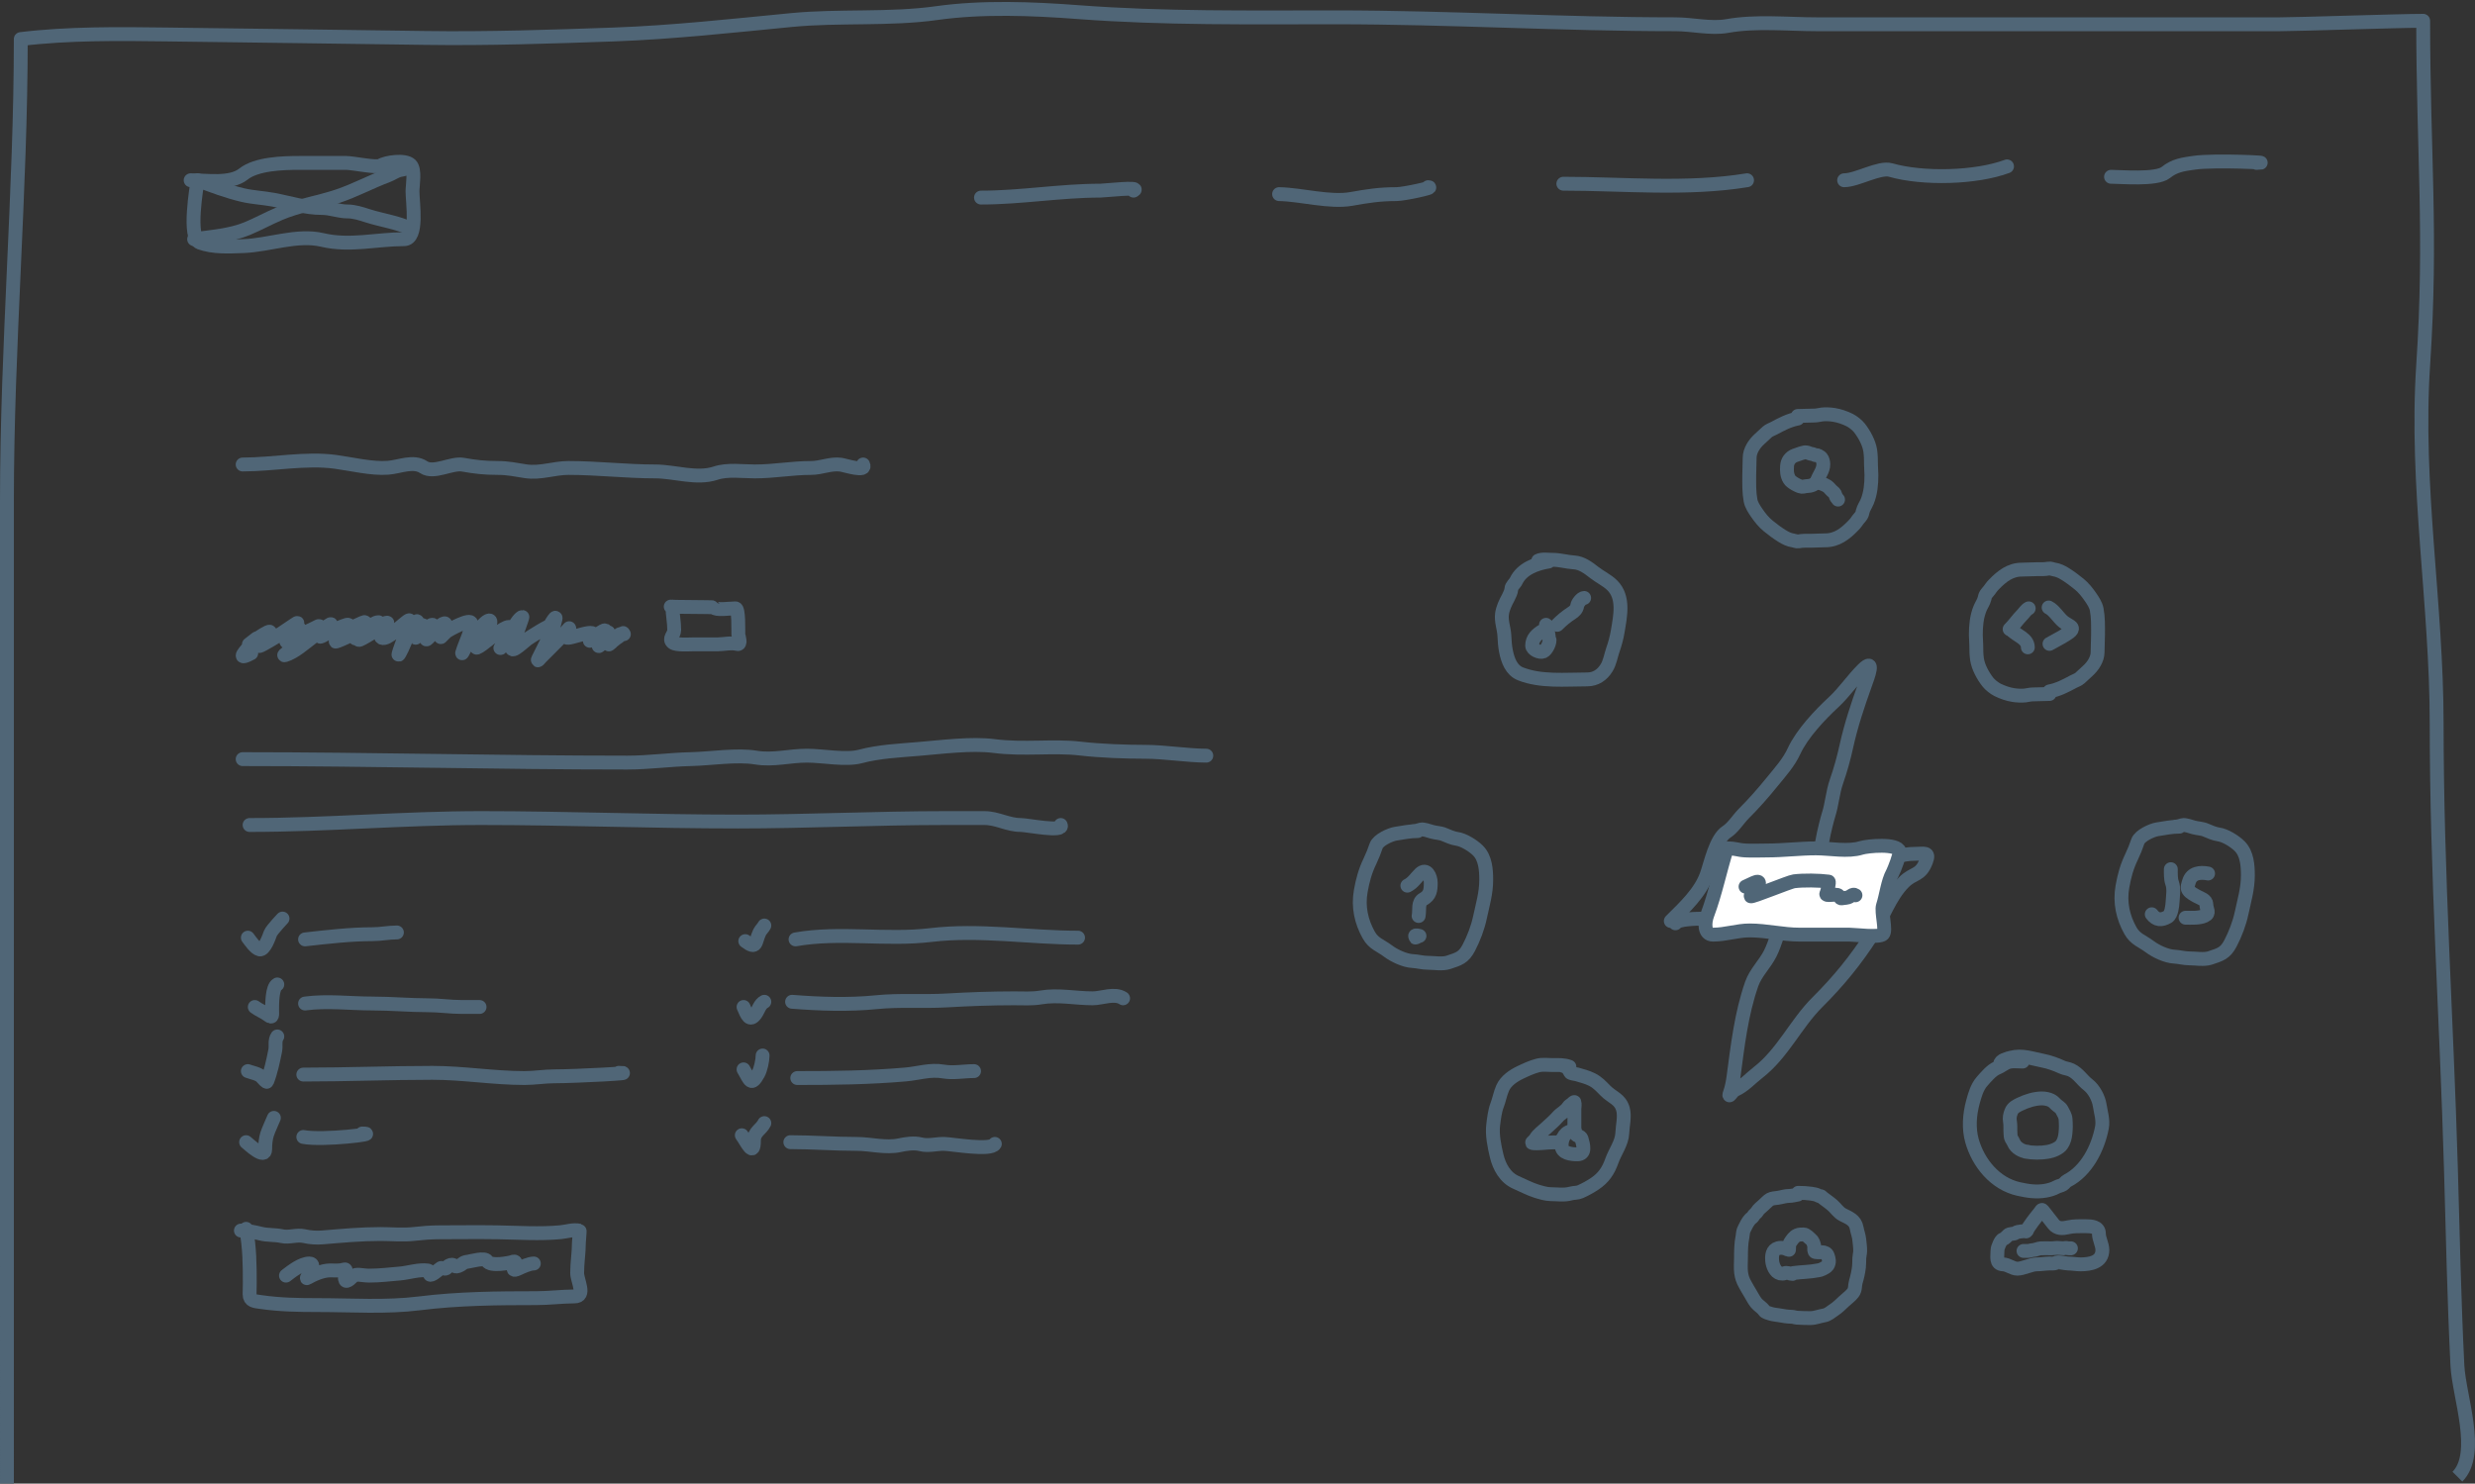 <svg width="357" height="214" viewBox="0 0 357 214" fill="none" xmlns="http://www.w3.org/2000/svg">
<rect x="0" y="0" width="357" height="214" fill="#333333" stroke="none"/>
<path d="M28.5 26C28.396 26.856 27.048 34.351 28.833 35C30.789 35.711 33.058 35.573 35.111 35.5C38.774 35.369 42.863 33.755 46.5 34.611C50.48 35.548 54.311 34.5 58.278 34.5C60.356 34.5 59.5 29.212 59.5 27.611C59.5 26.69 59.928 24.483 59.222 23.778C58.431 22.987 55.663 23.396 54.889 23.889C54.34 24.238 50.905 23.5 49.944 23.5C47.685 23.5 45.426 23.5 43.167 23.5C40.825 23.5 36.99 23.608 35.111 25.111C33.267 26.587 29.808 26 27.5 26" stroke="#506677" stroke-width="2" stroke-linecap="round" stroke-linejoin="round"/>
<path d="M28 34.5C30.49 34.155 33.29 33.955 35.625 32.986C37.228 32.321 38.736 31.486 40.333 30.806C43.06 29.643 45.916 29.232 48.694 28.306C51.215 27.465 53.474 26.221 55.944 25.306C56.532 25.088 57.153 24.616 57.764 24.514C58.941 24.318 58.82 24.118 57.5 24.25" stroke="#506677" stroke-width="2" stroke-linecap="round" stroke-linejoin="round"/>
<path d="M28.5 26C30.633 26.796 32.805 27.623 35.014 28.139C36.489 28.483 37.952 28.533 39.417 28.806C41.797 29.248 44.028 30 46.458 30C47.723 30 48.859 30.5 50.139 30.5C51.114 30.5 52.102 30.827 53.028 31.125C55.062 31.779 57.416 32.083 59.25 33" stroke="#506677" stroke-width="2" stroke-linecap="round" stroke-linejoin="round"/>
<path d="M1.001 214C1.001 170.325 1 115.664 1 72.25C1 49.915 2.997 27.46 2.997 5.632C9.823 4.805 17.175 4.878 24.028 4.972C36.462 5.144 48.898 5.289 61.333 5.472C70.325 5.604 79.555 5.294 88.556 4.972C97.033 4.669 105.715 3.707 114.167 2.889C121.069 2.221 128.297 2.845 135.111 1.889C141.699 0.964 148.91 1.247 155.556 1.75C167.876 2.683 180.341 2.5 192.694 2.5C209.034 2.5 225.319 3.5 241.667 3.5C244.135 3.5 246.773 4.172 249.139 3.75C253.301 3.007 257.88 3.5 262.083 3.5H328.833C331.528 3.5 346 3 349.526 3C349.526 21.94 350.779 33.803 349.526 52.66C348.374 69.998 351.468 87.068 351.468 104.362C351.468 125.845 352.901 146.927 353.52 168.364C353.794 177.861 353.99 187.479 354.463 196.971C354.684 201.404 357.808 209.643 354.463 212.999" stroke="#506677" stroke-width="2" stroke-linejoin="round"/>
<path d="M304.5 25.5C305.87 25.5 311.05 25.96 312.389 24.889C313.676 23.859 314.848 23.708 316.5 23.472C319.47 23.048 328.5 23.5 325.5 23.5" stroke="#506677" stroke-width="2" stroke-linecap="round" stroke-linejoin="round"/>
<path d="M289.5 24C285.024 25.666 277.396 25.863 272.722 24.528C271.073 24.057 267.871 26 266 26" stroke="#506677" stroke-width="2" stroke-linecap="round" stroke-linejoin="round"/>
<path d="M252 26C243.34 27.414 234.107 26.5 225.5 26.5" stroke="#506677" stroke-width="2" stroke-linecap="round" stroke-linejoin="round"/>
<path d="M184.5 28C187.673 28.062 191.847 29.243 194.917 28.694C197.25 28.278 199.002 28 201.444 28C202.507 28 207.104 27 206 27" stroke="#506677" stroke-width="2" stroke-linecap="round" stroke-linejoin="round"/>
<path d="M141.5 28.5C147.309 28.5 152.934 27.5 158.722 27.5C159.315 27.5 164.735 26.882 163.5 27.5" stroke="#506677" stroke-width="2" stroke-linecap="round" stroke-linejoin="round"/>
<path d="M35 67C39.432 67 44.035 66.038 48.333 66.611C50.684 66.925 53.629 67.653 55.972 67.472C57.65 67.343 59.616 66.392 61.111 67.389C62.577 68.366 65.139 66.73 66.778 67.028C68.536 67.347 69.938 67.5 71.778 67.5C73.286 67.5 74.412 67.758 75.806 67.972C77.945 68.301 79.894 67.5 82 67.5C86.172 67.5 90.294 68 94.5 68C97.295 68 100.499 69.158 103.222 68.25C104.942 67.677 107.088 68 108.889 68C111.725 68 114.191 67.5 117 67.5C118.475 67.5 119.795 66.83 121.278 67.028C121.905 67.111 125.087 68.174 124.5 67" stroke="#506677" stroke-width="2" stroke-linecap="round" stroke-linejoin="round"/>
<path d="M35 109.5C53.444 109.5 71.984 110 90.472 110C93.56 110 96.577 109.569 99.611 109.5C102.531 109.434 106.272 108.814 109.056 109.278C111.532 109.691 113.875 109 116.389 109C118.655 109 122.017 109.675 124.111 109.111C126.752 108.4 129.812 108.254 132.528 108.028C135.806 107.755 140.167 107.189 143.389 107.611C147.6 108.163 152.001 107.528 155.778 107.972C158.716 108.318 162.41 108.444 165.25 108.444C167.92 108.444 171.383 109 174 109" stroke="#506677" stroke-width="2" stroke-linecap="round" stroke-linejoin="round"/>
<path d="M36 119C47.213 119 58.133 118 69.389 118C81.76 118 93.949 118.5 106.389 118.5C116.427 118.5 126.313 118 136.444 118C138.296 118 140.148 118 142 118C143.863 118 145.371 119 147.25 119C148.162 119 153.55 120.099 153 119" stroke="#506677" stroke-width="2" stroke-linecap="round" stroke-linejoin="round"/>
<path d="M35.75 135.25C36.091 135.686 36.819 136.805 37.444 136.944C38.133 137.097 38.815 135.148 39 134.639C39.185 134.13 40.882 132.368 40.75 132.5" stroke="#506677" stroke-width="2" stroke-linecap="round" stroke-linejoin="round"/>
<path d="M44 135.5C47.137 135.147 50.619 134.75 53.75 134.75C54.914 134.75 56.063 134.5 57.25 134.5" stroke="#506677" stroke-width="2" stroke-linecap="round" stroke-linejoin="round"/>
<path d="M36.75 145.25C37.34 145.697 38.096 145.977 38.625 146.389C39.395 146.988 39.25 146.378 39.25 145.625C39.25 144.848 39.243 142.378 40 142" stroke="#506677" stroke-width="2" stroke-linecap="round" stroke-linejoin="round"/>
<path d="M44 144.75C47.251 144.317 50.483 144.75 53.75 144.75C56.432 144.75 59.075 145 61.75 145C63.375 145 64.982 145.25 66.625 145.25C67.234 145.25 70.587 145.25 68.5 145.25" stroke="#506677" stroke-width="2" stroke-linecap="round" stroke-linejoin="round"/>
<path d="M35.75 154.5C36.281 154.707 37.353 154.879 37.75 155.375C37.891 155.552 38.46 156.163 38.514 156.028C39.06 154.663 39.407 152.993 39.694 151.556C39.841 150.824 39.581 150.129 40 149.5" stroke="#506677" stroke-width="2" stroke-linecap="round" stroke-linejoin="round"/>
<path d="M43.75 155C49.947 155 56.165 154.75 62.375 154.75C66.805 154.75 71.209 155.5 75.653 155.5C77.132 155.5 78.535 155.25 80.028 155.25C83.106 155.25 92.329 154.75 89.25 154.75" stroke="#506677" stroke-width="2" stroke-linecap="round" stroke-linejoin="round"/>
<path d="M43.75 164C46.536 164.544 55.088 163.5 52.25 163.5" stroke="#506677" stroke-width="2" stroke-linecap="round" stroke-linejoin="round"/>
<path d="M35.5 164.75C35.91 165.073 38.25 167.318 38.25 165.764C38.25 165.022 38.314 164.337 38.514 163.639C38.662 163.122 39.651 160.949 39.5 161.25" stroke="#506677" stroke-width="2" stroke-linecap="round" stroke-linejoin="round"/>
<path d="M107.5 135.75C109.216 137.05 108.889 135.907 109.556 134.5C109.74 134.11 110.071 133.858 110.25 133.5" stroke="#506677" stroke-width="2" stroke-linecap="round" stroke-linejoin="round"/>
<path d="M107.25 145.25C107.744 146.412 108.131 147.467 109 146.25C109.414 145.67 109.602 144.824 110.25 144.5" stroke="#506677" stroke-width="2" stroke-linecap="round" stroke-linejoin="round"/>
<path d="M107.25 154.25C108.184 155.846 108.326 156.763 109.375 154.875C109.728 154.239 110 152.925 110 152.25" stroke="#506677" stroke-width="2" stroke-linecap="round" stroke-linejoin="round"/>
<path d="M107 163.75C107.706 164.721 108.75 167.068 108.75 164.5C108.75 163.255 109.776 162.948 110.25 162" stroke="#506677" stroke-width="2" stroke-linecap="round" stroke-linejoin="round"/>
<path d="M114.75 135.5C121.151 134.375 127.759 135.648 134.25 134.875C141.289 134.037 148.476 135.25 155.5 135.25" stroke="#506677" stroke-width="2" stroke-linecap="round" stroke-linejoin="round"/>
<path d="M114.25 144.5C118.282 144.819 122.415 144.959 126.444 144.556C129.825 144.218 133.169 144.503 136.556 144.306C139.767 144.118 143.073 144 146.278 144C147.559 144 148.873 144.093 150.139 143.875C152.616 143.448 155.131 144 157.611 144C158.939 144 160.785 143.19 162 144" stroke="#506677" stroke-width="2" stroke-linecap="round" stroke-linejoin="round"/>
<path d="M115 155.5C120.272 155.5 125.406 155.44 130.625 154.986C132.443 154.828 134.184 154.23 136.056 154.556C137.538 154.813 139.002 154.5 140.5 154.5" stroke="#506677" stroke-width="2" stroke-linecap="round" stroke-linejoin="round"/>
<path d="M114 164.75C117.182 164.75 120.321 165 123.556 165C125.545 165 127.776 165.621 129.75 165.194C130.683 164.993 131.858 164.811 132.806 165.056C133.914 165.342 135.045 164.974 136.194 165C137.342 165.025 142.985 166.031 143.5 165" stroke="#506677" stroke-width="2" stroke-linecap="round" stroke-linejoin="round"/>
<path d="M36.238 94.222C33.824 95.519 35.533 93.708 36.405 92.806C37.818 91.343 36.669 92.389 35.905 92.944C35.776 93.038 40.963 89.254 38.044 92.306C36.677 93.734 37.55 93.174 38.933 92.389C40.17 91.687 41.305 90.865 42.488 90.083C43.193 89.617 42.821 89.936 42.46 90.264C38.906 93.495 43.401 90.049 43.183 90.722C43.092 91.001 41.713 92.714 41.405 92.611C40.87 92.433 42.373 92.03 42.877 91.778C43.827 91.303 44.813 90.9 45.752 90.403C47.024 89.729 43.661 92.384 42.544 93.292C42.062 93.683 40.533 94.678 41.127 94.5C42.482 94.094 43.934 92.767 45.044 91.944C45.29 91.762 48.74 89.05 47.433 90.389C47.033 90.797 46.69 91.255 46.294 91.667C45.74 92.241 47.403 91.221 47.433 91.208C48.049 90.937 51.634 89.204 49.683 90.722C49.252 91.057 48.776 91.329 48.349 91.667C48.136 91.836 49.895 90.972 50.141 90.847C51.199 90.308 54.219 88.83 51.558 90.5C50.608 91.096 49.648 91.676 48.71 92.292C47.429 93.133 50.599 91.635 50.71 91.583C51.757 91.096 52.836 90.639 53.849 90.083C53.875 90.069 54.385 89.652 54.183 89.972C53.617 90.867 52.626 91.362 51.905 92.083C51.003 92.986 54.2 90.957 55.28 90.278C57.249 89.04 53.694 90.662 53.266 90.861C52.915 91.024 50.533 92.596 51.488 91.917C52.193 91.416 53.708 89.75 54.599 89.75C54.821 89.75 54.808 91.459 54.863 91.681C55.179 92.945 57.57 90.532 58.016 90.194C58.818 89.587 59.386 88.89 58.933 90.25C58.493 91.57 56.958 95.426 57.655 94.222C58.132 93.398 58.405 92.469 58.877 91.639C59.251 90.981 59.848 90.398 60.155 89.708C60.411 89.133 58.793 90.916 59.238 91.361C59.461 91.584 59.686 90.917 59.933 90.722C60.034 90.642 61.154 89.764 61.044 90.389C60.977 90.765 59.596 92.348 60.044 91.917C60.272 91.697 62.156 89.893 62.433 90.139C62.807 90.472 61.641 91.792 61.53 92.069C61.244 92.784 62.657 91.02 63.224 90.5C64.352 89.466 64.523 89.856 63.933 91.083C63.241 92.521 63.635 91.765 64.405 91.111C64.689 90.87 67.96 89.075 67.96 89.917C67.96 91.112 67.268 92.439 66.877 93.542C66.341 95.054 66.903 93.702 67.349 93C67.578 92.64 70.15 89.101 70.683 89.528C71.108 89.868 69.119 92.742 68.905 93.042C67.969 94.352 70.879 91.921 71.127 91.736C72.136 90.984 74.56 89.257 73.238 91.667C73.06 91.992 71.556 94.369 72.46 93.139C72.844 92.618 74.741 89 75.349 89C75.408 89 74.204 92.312 74.099 92.556C73.066 94.967 75.227 92.835 76.03 92.208C76.296 92.001 79.563 89.926 79.322 90.375C79.209 90.584 78.23 92.137 78.738 91.222C79.125 90.526 80.283 88.497 80.127 89.278C79.753 91.147 78.479 93.277 77.655 95C77.344 95.651 78.004 94.833 78.072 94.764C79.013 93.793 80.001 92.87 80.933 91.889C83.042 89.666 81.683 90.755 81.738 91.917C81.764 92.458 86.823 90.111 85.294 92.111C84.526 93.115 86.041 91.579 86.572 91.25C89.008 89.738 84.339 93.875 87.099 91.667C89.531 89.721 84.551 94.923 87.113 92.583C87.661 92.083 88.191 91.676 87.655 92.569C87.232 93.275 89.203 91.93 89.822 91.389C90.431 90.855 87.244 93.352 87.919 92.903C88.635 92.425 89.069 91.166 89.988 91.472" stroke="#506677" stroke-width="2" stroke-linecap="round" stroke-linejoin="round"/>
<path d="M96.75 87.5C97.135 87.56 102.906 87.548 102.944 87.611C103.219 88.069 105.334 87.75 106.097 87.75C106.599 87.75 106.478 91.081 106.5 91.5C106.511 91.716 106.996 93.078 106.319 92.889C105.539 92.67 104.311 92.944 103.5 92.944C102.129 92.944 101.373 92.944 100 92.944C99.37 92.944 97.538 93.08 97.056 92.694C96.362 92.139 97.25 91.61 97.25 90.875C97.25 89.715 97 88.639 97 87.5" stroke="#506677" stroke-width="2" stroke-linecap="round" stroke-linejoin="round"/>
<path d="M35.5 177.25C36.011 179.931 36.028 182.503 36.028 185.111C36.028 185.537 36 186.191 36 186.694C36 187.693 36.791 187.684 37.611 187.806C40.32 188.207 43.15 188.25 45.889 188.25C50.718 188.25 55.676 188.603 60.5 188C66.11 187.299 71.808 187.25 77.306 187.25C79.218 187.25 81.081 187 82.875 187C84.561 187 83.25 184.726 83.25 183.625C83.25 182.126 83.5 180.706 83.5 179.25C83.5 179.001 83.656 177.527 83.597 177.514C82.69 177.312 81.741 177.652 80.861 177.736C77.849 178.023 74.687 177.797 71.694 177.75C68.882 177.706 66.234 177.75 63.417 177.75C62.141 177.75 60.947 177.85 59.722 177.986C58.068 178.17 56.515 178 54.875 178C52.045 178 49.351 178.252 46.542 178.486C45.641 178.561 44.762 178.5 43.889 178.306C42.768 178.056 41.74 178.55 40.639 178.306C39.629 178.081 38.633 178.2 37.611 177.944C36.739 177.726 35.65 177.5 34.75 177.5" stroke="#506677" stroke-width="2" stroke-linecap="round" stroke-linejoin="round"/>
<path d="M41.25 184C42.064 183.376 43.484 182.25 44.625 182.25C45.858 182.25 43.98 184.543 44.292 184.361C45.206 183.828 46.483 183.276 47.556 183.25C48.221 183.234 48.941 183.339 49.583 183.125C50.15 182.936 49.77 183.756 49.75 184.111C49.691 185.148 50.21 184.79 50.875 184.125C51.353 183.647 52.21 184 53.25 184C54.741 184 56.209 183.824 57.694 183.694C58.974 183.583 60.436 183.08 61.722 183.264C62.058 183.312 61.968 183.889 62.056 183.889C62.497 183.889 63.224 183.145 63.583 182.917C63.731 182.823 63.932 183 64.125 183C64.541 183 64.435 182.722 64.75 182.556C65.526 182.145 65.463 182.876 66.056 182.639C66.946 182.283 66.641 182.095 67.514 181.986C67.956 181.931 69.936 181.339 70.25 181.889C70.75 182.763 73.663 182.11 73.806 182.056C75.272 181.492 73.072 183.79 74.75 183C75.328 182.728 76.367 182.25 77 182.25" stroke="#506677" stroke-width="2" stroke-linecap="round" stroke-linejoin="round"/>
<path d="M241 132.847C242.961 130.894 245.274 128.774 246.2 126.111C246.774 124.461 247.489 120.988 249.052 119.988C249.989 119.388 250.746 118.134 251.549 117.334C252.974 115.916 254.346 114.349 255.612 112.788C256.859 111.252 258 110.021 258.799 108.298C259.936 105.845 262.509 103.11 264.484 101.284C266.02 99.864 267.203 98.076 268.677 96.608C270.537 94.757 269.431 97.615 269.013 98.779C267.983 101.651 266.979 104.654 266.329 107.63C265.952 109.356 265.475 111.061 264.894 112.733C264.337 114.334 264.259 115.982 263.738 117.594C263.502 118.325 261.698 125.062 263.142 124.757C264.659 124.436 266.131 124.526 267.69 124.497C268.943 124.474 270.117 123.863 271.343 123.829C273.102 123.78 274.427 123.161 276.151 123.161C277.548 123.161 278.379 122.813 277.829 124.237C276.994 126.397 276.04 125.833 274.623 127.243C272.539 129.318 271.583 132.429 270.019 134.851C267.669 138.491 265.252 141.472 262.154 144.555C259.003 147.693 257.168 151.927 253.581 154.705C252.469 155.566 251.561 156.638 250.226 157.229C249.878 157.382 249.164 158.652 249.555 157.563C249.781 156.933 249.951 156.031 250.039 155.373C250.653 150.795 251.156 146.285 252.667 141.939C253.238 140.298 254.572 139.075 255.351 137.523C256.16 135.912 256.512 133.996 257.439 132.439C257.748 131.92 258.902 130.843 258.296 130.843C257.361 130.843 256.345 131.177 255.351 131.177C253.7 131.177 251.708 131.12 250.133 131.585C248.783 131.983 247.045 132.513 245.697 132.513C244.78 132.513 241.985 132.556 241.671 133.181" stroke="#506677" stroke-width="2" stroke-linecap="round" stroke-linejoin="round"/>
<path d="M246.279 131.932C247.451 128.819 248.092 125.528 249.1 122.371C250.439 122.371 250.549 122.609 251.773 122.675C252.806 122.73 253.856 122.675 254.89 122.675C257.274 122.675 259.55 122.371 261.934 122.371C263.955 122.371 266.565 122.902 268.467 122.304C269.359 122.023 273.727 121.602 273.993 122.826C274.083 123.237 273.235 125.435 273.004 125.862C272.27 127.211 272.087 129.146 271.601 130.633C271.306 131.539 272.131 134.206 271.601 134.748C271.087 135.273 267.582 134.815 266.768 134.815H259.608C257.142 134.815 254.818 134.208 252.366 134.208C250.594 134.208 248.913 134.815 247.088 134.815C245.754 134.815 245.863 133.037 246.279 131.932Z" fill="white" stroke="#506677" stroke-width="2" stroke-linecap="round" stroke-linejoin="round"/>
<path d="M251.78 127.894C252.757 127.498 254.229 126.486 253.553 127.951C253.426 128.225 253.251 128.587 253.072 128.826C253 128.924 252.448 129.107 252.533 129.281C252.63 129.481 258.1 127.207 258.775 127.121C260.118 126.949 262.37 126.978 263.764 127.165C263.905 127.184 263.6 128.582 263.452 128.871C263.189 129.385 264.883 128.839 265.192 129.171C265.687 129.7 265.208 129.609 266.336 129.49C267.008 129.419 267.179 128.826 267.637 129.137" stroke="#506677" stroke-width="2" stroke-linecap="round" stroke-linejoin="round"/>
<path d="M223.375 81C221.596 81.285 219.524 82.034 218.688 83.799C218.488 84.22 218.035 84.482 218 84.972C217.974 85.34 217.726 85.87 217.556 86.188C217.158 86.926 216.764 87.732 216.653 88.555C216.51 89.615 216.936 90.616 216.993 91.667C217.034 92.421 217.073 93.172 217.222 93.917C217.49 95.253 218.005 96.684 219.326 97.201C222.301 98.365 225.797 98 228.944 98C230.183 98 231.125 97.339 231.75 96.312C232.21 95.558 232.344 94.634 232.625 93.805C232.951 92.845 233.179 92.064 233.347 91.055C233.717 88.836 234.296 86.171 232.563 84.438C231.82 83.695 230.766 83.215 229.931 82.555C229.111 81.909 228.143 81.187 227.056 81.125C226.013 81.065 225.019 80.75 223.944 80.75C223.314 80.75 222.42 80.603 221.875 80.875" stroke="#506677" stroke-width="2" stroke-linecap="round" stroke-linejoin="round"/>
<path d="M224.625 90.125C225.257 89.493 225.929 88.923 226.681 88.444C227.06 88.203 227.442 87.865 227.5 87.375C227.542 87.016 228.115 86.25 228.5 86.25" stroke="#506677" stroke-width="2" stroke-linecap="round" stroke-linejoin="round"/>
<path d="M222.5 91C221.657 91.502 221 92.114 221 93.125C221 93.697 222.1 94.206 222.625 93.972C223.077 93.771 223.674 92.58 223.472 92.125C223.316 91.774 223.259 90.255 223 90.125" stroke="#506677" stroke-width="2" stroke-linecap="round" stroke-linejoin="round"/>
<path d="M259.313 60.375C258.041 60.617 257.002 61.172 255.872 61.778C255.548 61.951 255.187 62.056 254.917 62.299C254.534 62.642 254.165 63.004 253.781 63.347C253.058 63.995 252.375 65.016 252.375 66.028C252.375 66.88 252.313 67.756 252.313 68.618C252.313 69.823 252.281 71.006 252.504 72.191C252.624 72.833 253.026 73.436 253.389 73.965C253.853 74.642 254.398 75.333 255.038 75.851C255.7 76.386 256.369 76.894 257.097 77.34C257.566 77.627 258.065 77.871 258.611 77.951C258.856 77.987 259.19 78.143 259.438 78.09C259.981 77.974 260.557 78 261.111 78C261.84 78 262.565 77.938 263.292 77.938C264.987 77.938 266.198 76.962 267.326 75.799C267.489 75.631 267.674 75.434 267.799 75.236C268.002 74.913 268.278 74.663 268.486 74.351C268.597 74.184 268.643 73.938 268.691 73.746C268.815 73.249 269.149 72.795 269.34 72.319C269.826 71.111 269.938 69.82 269.938 68.535C269.938 68.027 269.875 67.537 269.875 67.031C269.875 66.367 269.865 65.643 269.764 64.986C269.591 63.86 268.907 62.616 268.201 61.715C267.89 61.318 267.272 60.827 266.813 60.597C266.106 60.244 265.28 59.959 264.5 59.84C264.001 59.764 263.31 59.723 262.816 59.785C262.466 59.828 262.087 59.938 261.736 59.938C260.927 59.938 260.123 60 259.313 60" stroke="#506677" stroke-width="2" stroke-linecap="round" stroke-linejoin="round"/>
<path d="M260.312 65.25C259.97 65.317 259.731 65.404 259.424 65.514C259.119 65.623 258.716 65.73 258.465 65.924C257.827 66.416 257.75 66.97 257.75 67.754C257.75 68.339 257.921 69.095 258.406 69.472C258.779 69.762 259.193 69.982 259.632 70.153C260.016 70.302 260.191 70.145 260.562 70.125C261.234 70.09 261.874 69.951 262.139 69.236C262.423 68.468 263 67.84 263 66.976C263 66.673 262.917 66.27 262.715 66.031C262.603 65.898 262.446 65.854 262.312 65.75C262.128 65.606 261.872 65.704 261.694 65.594C261.526 65.488 261.232 65.484 261.035 65.403C260.79 65.302 260.656 65.25 260.375 65.25" stroke="#506677" stroke-width="2" stroke-linecap="round" stroke-linejoin="round"/>
<path d="M262 69.5C262.507 69.678 263.091 69.831 263.549 70.125C263.839 70.312 263.994 70.584 264.253 70.809C264.5 71.023 264.67 71.115 264.75 71.434C264.802 71.643 264.975 71.912 265.125 72.062" stroke="#506677" stroke-width="2" stroke-linecap="round" stroke-linejoin="round"/>
<path d="M295.625 99.726C296.896 99.484 297.936 98.929 299.066 98.323C299.39 98.15 299.751 98.045 300.021 97.803C300.403 97.46 300.773 97.097 301.156 96.754C301.88 96.106 302.562 95.085 302.562 94.073C302.562 93.221 302.625 92.345 302.625 91.483C302.625 90.278 302.656 89.095 302.434 87.91C302.314 87.268 301.912 86.666 301.549 86.136C301.084 85.459 300.539 84.768 299.899 84.251C299.238 83.715 298.569 83.207 297.84 82.761C297.371 82.474 296.873 82.23 296.326 82.15C296.081 82.114 295.748 81.958 295.5 82.011C294.956 82.127 294.381 82.101 293.826 82.101C293.097 82.101 292.373 82.164 291.646 82.164C289.951 82.164 288.739 83.139 287.611 84.303C287.449 84.47 287.264 84.667 287.139 84.865C286.935 85.188 286.66 85.438 286.451 85.751C286.341 85.917 286.294 86.163 286.246 86.355C286.122 86.852 285.788 87.307 285.597 87.782C285.111 88.99 285 90.281 285 91.567C285 92.074 285.062 92.564 285.062 93.07C285.062 93.734 285.072 94.458 285.174 95.115C285.347 96.241 286.03 97.485 286.736 98.386C287.048 98.784 287.666 99.274 288.125 99.504C288.832 99.857 289.657 100.143 290.437 100.261C290.937 100.337 291.627 100.378 292.121 100.316C292.472 100.273 292.851 100.164 293.201 100.164C294.011 100.164 294.814 100.101 295.625 100.101" stroke="#506677" stroke-width="2" stroke-linecap="round" stroke-linejoin="round"/>
<path d="M289.875 90.75C290.554 90.091 291.032 89.343 291.681 88.694C291.986 88.388 292.24 87.942 292.625 87.75" stroke="#506677" stroke-width="2" stroke-linecap="round" stroke-linejoin="round"/>
<path d="M290.125 90.875C290.949 91.7 292.5 92.123 292.5 93.375" stroke="#506677" stroke-width="2" stroke-linecap="round" stroke-linejoin="round"/>
<path d="M295.625 92.875C296.378 92.427 297.202 92.05 297.931 91.569C298.32 91.312 299.269 90.804 298.688 90.375C298.341 90.119 297.95 89.943 297.618 89.674C296.905 89.094 296.307 88.029 295.5 87.625" stroke="#506677" stroke-width="2" stroke-linecap="round" stroke-linejoin="round"/>
<path d="M204.5 119.875C203.392 119.875 202.377 120.093 201.313 120.257C200.534 120.377 198.778 121.174 198.5 122.007C198.254 122.746 197.934 123.534 197.597 124.236C196.906 125.677 196.557 126.971 196.278 128.542C195.879 130.785 196.344 132.939 197.438 134.882C198.144 136.138 199.137 136.371 200.208 137.181C201.089 137.846 202.621 138.571 203.75 138.625C204.488 138.66 205.182 138.875 205.931 138.875C206.852 138.875 208.06 139.103 208.931 138.812C210.385 138.328 211.11 138.155 211.868 136.701C212.57 135.357 213.157 133.817 213.472 132.333C213.859 130.515 214.375 128.828 214.375 126.931C214.375 125.5 214.271 123.771 213.188 122.687C212.499 121.999 211.117 121.118 210.118 120.993C209.622 120.931 208.779 120.585 208.306 120.375C207.758 120.132 207.101 120.142 206.528 119.972C206.174 119.867 205.292 119.563 204.972 119.653C204.608 119.755 204.257 119.875 203.875 119.875" stroke="#506677" stroke-width="2" stroke-linecap="round" stroke-linejoin="round"/>
<path d="M204.625 132.125C204.805 131.205 204.463 130.16 205.312 129.688C206.28 129.15 206.375 128.416 206.375 127.333C206.375 126.469 205.779 125.096 204.812 126.063C204.168 126.707 203.815 127.343 203 127.75" stroke="#506677" stroke-width="2" stroke-linecap="round" stroke-linejoin="round"/>
<path d="M204.75 135C204.676 134.987 204.168 134.83 204.125 135C204.107 135.073 204.17 135.19 204.25 135.194C204.49 135.209 204.535 134.896 204.312 135.069C203.779 135.484 204.851 135 204.125 135" stroke="#506677" stroke-width="2" stroke-linecap="round" stroke-linejoin="round"/>
<path d="M226.375 153.875C225.57 153.568 224.763 153.625 223.917 153.625C223.252 153.625 222.464 153.516 221.813 153.688C220.904 153.927 220.135 154.292 219.299 154.688C218.299 155.161 217.215 155.891 216.75 156.938C216.39 157.747 216.255 158.613 215.938 159.438C215.621 160.26 215.491 161.381 215.382 162.257C215.205 163.677 215.552 165.329 215.875 166.701C216.247 168.281 217.113 169.885 218.695 170.563C219.674 170.982 220.597 171.493 221.618 171.813C222.228 172.003 223.055 172.25 223.695 172.25C224.704 172.25 225.584 172.429 226.583 172.153C227.02 172.032 227.535 172.081 227.931 171.903C228.689 171.562 229.329 171.216 230.028 170.75C231.299 169.902 231.984 168.893 232.5 167.431C232.943 166.175 233.952 164.828 234 163.472C234.038 162.401 234.401 161.036 234.097 159.972C233.682 158.518 232.582 158.332 231.597 157.347C230.936 156.686 230.485 156.145 229.611 155.708C228.906 155.356 228.22 155.204 227.472 154.972C227.289 154.915 226.579 154.852 226.5 154.694C226.298 154.289 225.969 153.75 225.5 153.75" stroke="#506677" stroke-width="2" stroke-linecap="round" stroke-linejoin="round"/>
<path d="M227 163.125C225.775 163.155 225.25 164.133 225.25 165.25C225.25 166.361 226.639 166.5 227.528 166.5C228.797 166.5 228.365 165.09 228.125 164.25C228.01 163.846 227.366 163.868 227.306 163.597C227.286 163.507 227.125 162.958 227.125 163.125" stroke="#506677" stroke-width="2" stroke-linecap="round" stroke-linejoin="round"/>
<path d="M227.095 163.247C227.095 162.158 227.095 161.068 227.095 159.979C227.095 159.708 227.19 159.223 227.088 158.967C227.065 158.91 226.728 159.241 226.682 159.274C226.558 159.363 226.304 159.526 226.226 159.658C225.857 160.286 225.136 160.577 224.667 161.125C224.197 161.673 223.524 162.233 222.994 162.734C222.555 163.149 221.805 163.694 221.52 164.208C221.205 164.775 220.413 164.913 221.683 164.913C222.489 164.913 223.154 164.785 223.955 164.785C224.5 164.785 224.988 164.8 224.916 164.657" stroke="#506677" stroke-width="2" stroke-linecap="round" stroke-linejoin="round"/>
<path d="M259.312 172.312C258.925 172.373 258.487 172.5 258.097 172.5C257.498 172.5 257.001 172.697 256.413 172.781C256.028 172.836 255.661 172.83 255.312 173.014C254.987 173.185 254.685 173.57 254.396 173.806C254.192 173.971 254.007 174.163 253.805 174.333C253.546 174.552 253.435 174.888 253.16 175.09C252.969 175.23 252.828 175.587 252.653 175.688C252.357 175.857 251.977 176.48 251.844 176.778C251.737 177.015 251.591 177.234 251.5 177.479C251.396 177.76 251.405 178.086 251.344 178.378C251.138 179.365 251.125 180.446 251.125 181.451C251.125 182.139 251.052 182.868 251.139 183.549C251.222 184.202 251.399 184.718 251.736 185.299C251.958 185.681 252.157 186.071 252.396 186.444C252.7 186.921 252.965 187.498 253.319 187.934C253.662 188.356 254.178 188.603 254.469 189.056C254.628 189.304 255.141 189.415 255.41 189.5C255.818 189.629 256.245 189.641 256.663 189.722C257.26 189.837 257.836 189.926 258.444 189.938C258.698 189.942 258.935 190.048 259.191 190.066C259.838 190.112 260.475 190.125 261.125 190.125C261.816 190.125 262.454 189.848 263.125 189.736C263.667 189.646 264.055 189.255 264.5 188.969C265.045 188.618 265.532 188.135 266 187.691C266.43 187.283 266.92 186.951 267.285 186.479C267.644 186.014 267.532 185.425 267.687 184.903C267.895 184.207 268.048 183.504 268.139 182.785C268.194 182.346 268.171 181.914 268.191 181.472C268.206 181.142 268.305 180.815 268.312 180.486C268.325 179.925 268.246 179.377 268.187 178.819C268.124 178.22 267.911 177.697 267.805 177.118C267.604 176.009 266.74 175.683 265.819 175.222C265.196 174.91 264.842 174.31 264.333 173.861C263.896 173.475 263.424 173.169 262.969 172.812C262.872 172.737 262.787 172.652 262.694 172.573C262.621 172.51 262.541 172.569 262.451 172.535C262.214 172.444 262.078 172.336 261.816 172.281C261.615 172.239 261.425 172.203 261.222 172.174C260.617 172.087 259.987 172.062 259.375 172.062" stroke="#506677" stroke-width="2" stroke-linecap="round" stroke-linejoin="round"/>
<path d="M258.687 183.625C259.889 183.465 261.076 183.479 262.264 183.236C262.519 183.184 262.654 183.165 262.875 183.049C263.089 182.936 263.482 182.749 263.611 182.549C263.927 182.057 263.808 181.599 263.625 181.097C263.505 180.767 263.127 180.625 262.816 180.625C262.594 180.625 261.822 180.679 261.75 180.535C261.614 180.263 261.737 179.946 261.674 179.66C261.608 179.366 261.452 178.933 261.201 178.75C260.905 178.533 260.549 178.062 260.156 178.062C259.825 178.062 259.526 178.051 259.219 178.187C258.752 178.395 258.509 178.807 258.219 179.226C258.1 179.398 258.062 179.643 258.062 179.847C258.062 179.899 258.062 180.361 258.028 180.337C257.602 180.033 256.975 179.914 256.465 180.049C255.631 180.269 255.549 181.145 255.628 181.903C255.699 182.571 256.066 183.512 256.781 183.681C256.925 183.714 257.269 183.732 257.406 183.656C257.677 183.506 258.258 183.75 258.562 183.75" stroke="#506677" stroke-width="2" stroke-linecap="round" stroke-linejoin="round"/>
<path d="M314.363 119.239C313.255 119.239 312.24 119.457 311.176 119.62C310.397 119.74 308.641 120.537 308.363 121.37C308.117 122.11 307.798 122.897 307.461 123.6C306.769 125.04 306.42 126.335 306.141 127.905C305.742 130.149 306.208 132.302 307.301 134.245C308.007 135.501 309 135.735 310.072 136.544C310.953 137.21 312.484 137.935 313.613 137.989C314.351 138.024 315.045 138.239 315.794 138.239C316.716 138.239 317.923 138.466 318.794 138.176C320.248 137.691 320.973 137.518 321.731 136.065C322.433 134.72 323.02 133.18 323.336 131.697C323.722 129.879 324.238 128.191 324.238 126.294C324.238 124.863 324.134 123.134 323.051 122.051C322.362 121.363 320.981 120.481 319.981 120.357C319.486 120.295 318.642 119.949 318.169 119.739C317.621 119.495 316.965 119.506 316.391 119.336C316.037 119.231 315.155 118.927 314.836 119.016C314.471 119.118 314.12 119.239 313.738 119.239" stroke="#506677" stroke-width="2" stroke-linecap="round" stroke-linejoin="round"/>
<path d="M310.375 131.875C311.033 132.744 311.775 132.768 312.681 132.25C313.211 131.947 313.346 130.645 313.375 130.125C313.422 129.276 313.615 128.221 313.312 127.375C313.096 126.769 313.125 126.023 313.125 125.375" stroke="#506677" stroke-width="2" stroke-linecap="round" stroke-linejoin="round"/>
<path d="M318.5 126C317.347 125.775 316.106 125.91 315.743 127.181C315.633 127.565 315.427 128.014 315.653 128.375C315.904 128.777 316.536 129.089 316.938 129.313C317.404 129.572 318.25 129.796 318.25 130.444C318.25 131.204 318.84 131.699 318 132.097C317.247 132.454 316.071 132.375 315.25 132.375" stroke="#506677" stroke-width="2" stroke-linecap="round" stroke-linejoin="round"/>
<path d="M291.75 153.125C290.978 153.125 290.088 152.963 289.375 153.319C288.941 153.536 288.547 153.851 288.097 154.028C287.273 154.352 286.434 155.368 285.875 156.007C285.166 156.818 284.844 157.979 284.569 159C284.09 160.78 283.943 162.758 284.444 164.542C285.347 167.752 287.782 170.75 291.187 171.507C292.5 171.799 293.718 171.984 295.062 171.75C295.593 171.658 296.182 171.485 296.653 171.222C296.939 171.062 297.29 171.029 297.562 170.861C297.809 170.71 297.913 170.457 298.181 170.319C300.973 168.883 302.612 165.632 303.187 162.639C303.393 161.569 303.027 160.469 302.868 159.437C302.706 158.385 302.037 157.123 301.194 156.472C300.306 155.787 299.793 154.844 298.75 154.347C298.326 154.145 297.838 154.121 297.431 153.931C296.598 153.542 295.585 153.172 294.681 153C293.093 152.698 291.689 152.134 290.062 152.562C289.617 152.68 288.5 152.928 288.5 153.5" stroke="#506677" stroke-width="2" stroke-linecap="round" stroke-linejoin="round"/>
<path d="M292.25 177.625C292.803 176.68 293.494 175.792 294.187 174.944C294.596 174.445 294.423 174.312 294.944 174.972C295.363 175.502 295.784 176.035 296.194 176.562C296.736 177.259 297.5 177.217 298.305 177.028C299.139 176.832 300.015 176.875 300.903 176.875C301.621 176.875 302.75 176.922 302.75 177.937C302.75 178.707 303.25 179.516 303.25 180.306C303.25 182.074 301.497 182.375 300.097 182.375C299.493 182.375 298.889 182.25 298.278 182.25C297.86 182.25 296.828 181.935 296.5 182.181C296.37 182.278 295.803 182.245 295.597 182.25C294.982 182.264 294.384 182.375 293.757 182.375C293.004 182.375 291.762 183 291 183C290.283 183 289.675 182.412 288.931 182.375C287.824 182.32 288.125 181.281 288.125 180.312C288.125 179.964 288.583 178.842 288.93 178.743C289.116 178.69 289.506 178.337 289.625 178.187C289.841 177.917 290.472 178.029 290.722 177.847C291.121 177.557 291.881 177.665 292.375 177.5" stroke="#506677" stroke-width="2" stroke-linecap="round" stroke-linejoin="round"/>
<path d="M291.875 180.438C292.173 180.438 292.484 180.465 292.778 180.406C292.921 180.378 293.077 180.312 293.222 180.312C293.603 180.312 293.986 180.083 294.375 180.062C294.903 180.035 295.398 180.062 295.924 180.062C296.191 180.062 296.452 180 296.722 180C297.049 180 297.37 180.062 297.688 180.062C297.803 180.062 297.89 179.988 298 180.003C298.162 180.027 298.301 180.062 298.469 180.062C298.563 180.062 298.896 180.062 298.875 180.062" stroke="#506677" stroke-width="2" stroke-linecap="round" stroke-linejoin="round"/>
<path d="M292.438 166.125C291.714 166.111 290.742 165.549 290.472 164.847C290.391 164.635 290.238 164.428 290.125 164.229C290.007 164.02 290.016 163.731 289.997 163.497C289.95 162.933 290.02 162.32 289.924 161.764C289.832 161.239 289.91 160.869 290.094 160.378C290.322 159.77 290.827 159.531 291.382 159.264C292.324 158.81 293.48 158.438 294.535 158.438C294.949 158.438 295.484 158.534 295.847 158.722C296.149 158.878 296.334 159.077 296.569 159.312C296.809 159.552 297.239 159.766 297.389 160.076C297.62 160.555 297.898 160.883 297.941 161.438C297.995 162.136 298.003 162.791 297.924 163.493C297.856 164.096 297.734 164.602 297.392 165.104C297.015 165.659 296.047 166.025 295.41 166.139C294.361 166.326 293.236 166.3 292.188 166.125" stroke="#506677" stroke-width="2" stroke-linecap="round" stroke-linejoin="round"/>
</svg>
